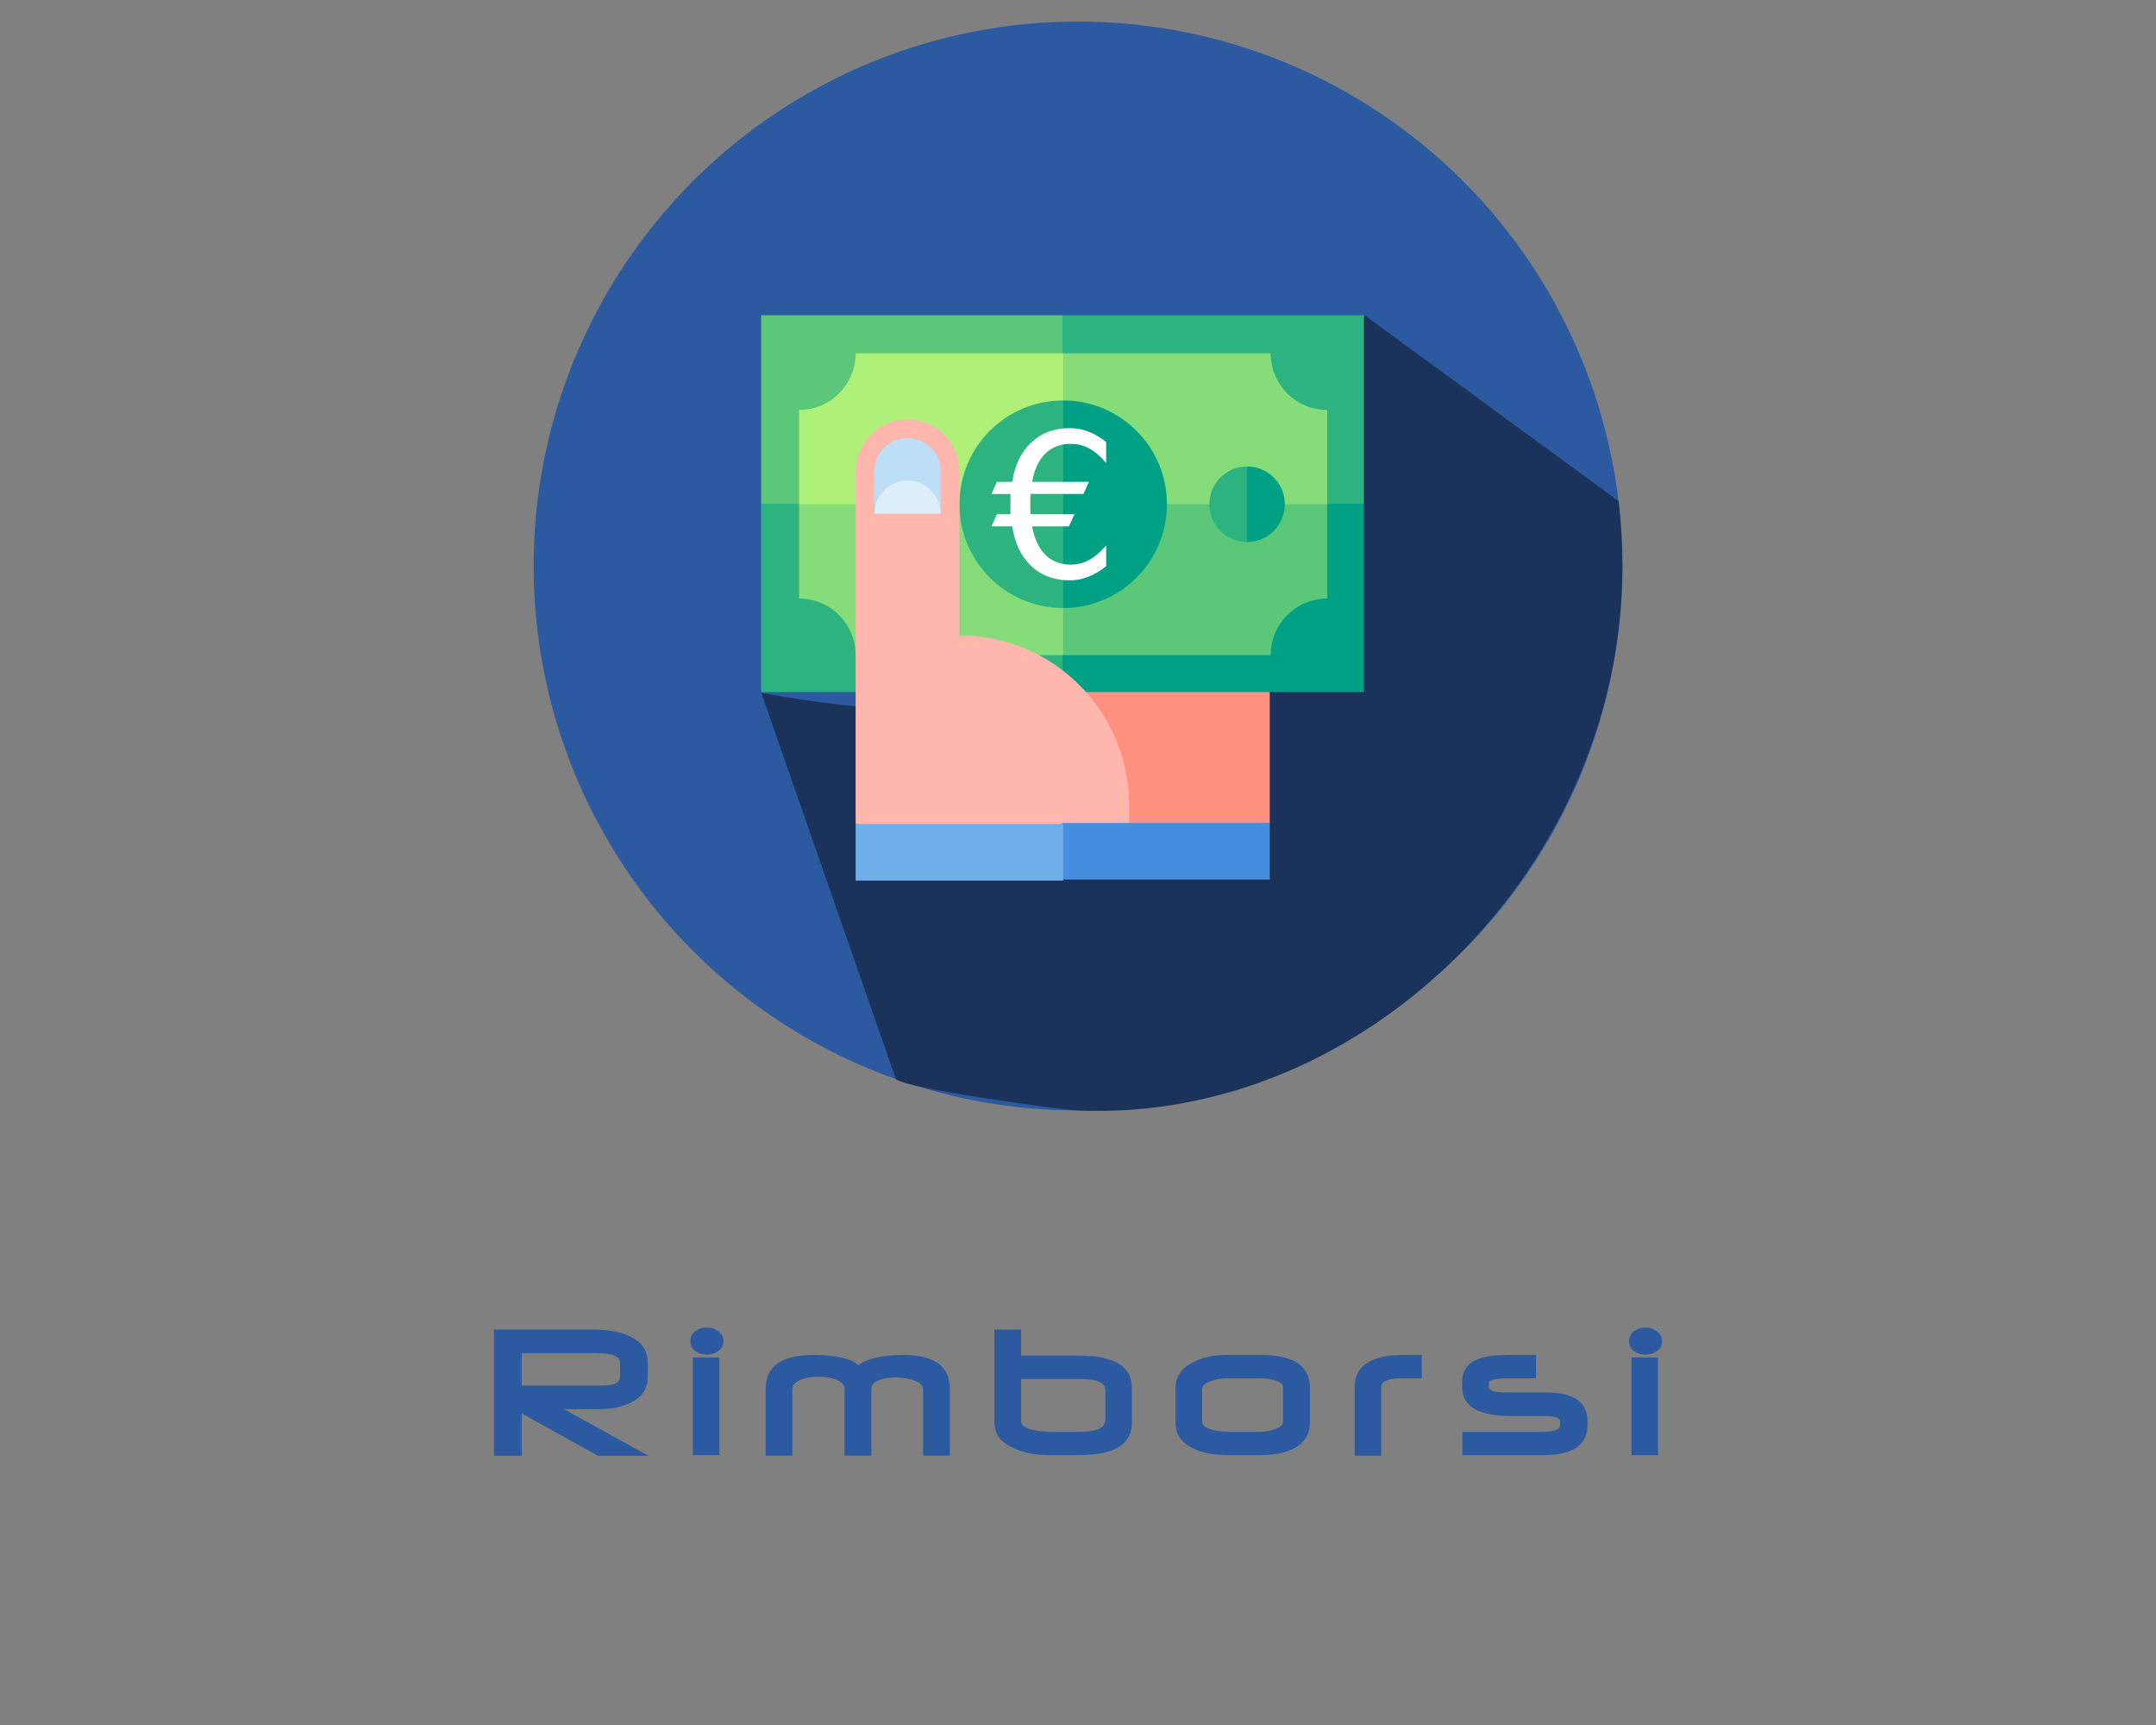 <?xml version="1.0" encoding="UTF-8" standalone="no"?>
<!-- Generator: Adobe Illustrator 19.0.0, SVG Export Plug-In . SVG Version: 6.00 Build 0)  -->

<svg
   version="1.1"
   id="Layer_1"
   x="0px"
   y="0px"
   viewBox="0 0 200 160"
   xml:space="preserve"
   sodipodi:docname="refunds_logo.svg"
   inkscape:version="1.2.2 (b0a8486541, 2022-12-01)"
   width="200"
   height="160"
   xmlns:inkscape="http://www.inkscape.org/namespaces/inkscape"
   xmlns:sodipodi="http://sodipodi.sourceforge.net/DTD/sodipodi-0.dtd"
   xmlns="http://www.w3.org/2000/svg"
   xmlns:svg="http://www.w3.org/2000/svg"><rect x="0" y="0" width="200" height="160" fill="#808080" stroke="none"/><defs
   id="defs53">










	
	






		
		
		
	
	
	
</defs><sodipodi:namedview
   id="namedview51"
   pagecolor="#ffffff"
   bordercolor="#000000"
   borderopacity="0.25"
   inkscape:showpageshadow="false"
   inkscape:pageopacity="0.0"
   inkscape:pagecheckerboard="0"
   inkscape:deskcolor="#d1d1d1"
   showgrid="false"
   inkscape:zoom="7.61875"
   inkscape:cx="95.684988"
   inkscape:cy="80"
   inkscape:window-width="2527"
   inkscape:window-height="1408"
   inkscape:window-x="33"
   inkscape:window-y="0"
   inkscape:window-maximized="1"
   inkscape:current-layer="Layer_1" />







<g
   id="g20">
</g>
<g
   id="g22">
</g>
<g
   id="g24">
</g>
<g
   id="g26">
</g>
<g
   id="g28">
</g>
<g
   id="g30">
</g>
<g
   id="g32">
</g>
<g
   id="g34">
</g>
<g
   id="g36">
</g>
<g
   id="g38">
</g>
<g
   id="g40">
</g>
<g
   id="g42">
</g>
<g
   id="g44">
</g>
<g
   id="g46">
</g>
<g
   id="g48">
</g>
<circle
   style="fill:#2c5aa0;fill-opacity:1;stroke-width:0.197"
   cx="100"
   cy="52.5"
   r="50.5"
   id="circle2" /><path
   style="fill:#1b335a;fill-opacity:1;stroke-width:0.197"
   d="M 150.141,46.473 126.623,29.269 c -24.049,21.291 -14.466,42.532 -56,35 L 83.103,100.089 C 84.144,100.998 98.351,102.928 100,103 c 26.623,1.164 50.5,-22.61 50.5,-50.5 0,-2.04 -0.124,-4.051 -0.359,-6.027 z"
   id="path4"
   sodipodi:nodetypes="ccccssc" /><g
   id="g20-0"
   transform="translate(-244.027,19.04)">
</g><g
   id="g22-6"
   transform="translate(-244.027,19.04)">
</g><g
   id="g24-1"
   transform="translate(-244.027,19.04)">
</g><g
   id="g26-5"
   transform="translate(-244.027,19.04)">
</g><g
   id="g28-5"
   transform="translate(-244.027,19.04)">
</g><g
   id="g30-4"
   transform="translate(-244.027,19.04)">
</g><g
   id="g32-7"
   transform="translate(-244.027,19.04)">
</g><g
   id="g34-6"
   transform="translate(-244.027,19.04)">
</g><g
   id="g36-5"
   transform="translate(-244.027,19.04)">
</g><g
   id="g38-6"
   transform="translate(-244.027,19.04)">
</g><g
   id="g40-9"
   transform="translate(-244.027,19.04)">
</g><g
   id="g42-3"
   transform="translate(-244.027,19.04)">
</g><g
   id="g44-7"
   transform="translate(-244.027,19.04)">
</g><g
   id="g46-4"
   transform="translate(-244.027,19.04)">
</g><g
   id="g48-5"
   transform="translate(-244.027,19.04)">
</g><g
   id="g714"
   transform="translate(-894.281,-113.692)">
</g><g
   id="g716"
   transform="translate(-894.281,-113.692)">
</g><g
   id="g718"
   transform="translate(-894.281,-113.692)">
</g><g
   id="g720"
   transform="translate(-894.281,-113.692)">
</g><g
   id="g722"
   transform="translate(-894.281,-113.692)">
</g><g
   id="g724"
   transform="translate(-894.281,-113.692)">
</g><g
   id="g726"
   transform="translate(-894.281,-113.692)">
</g><g
   id="g728"
   transform="translate(-894.281,-113.692)">
</g><g
   id="g730"
   transform="translate(-894.281,-113.692)">
</g><g
   id="g732"
   transform="translate(-894.281,-113.692)">
</g><g
   id="g734"
   transform="translate(-894.281,-113.692)">
</g><g
   id="g736"
   transform="translate(-894.281,-113.692)">
</g><g
   id="g738"
   transform="translate(-894.281,-113.692)">
</g><g
   id="g740"
   transform="translate(-894.281,-113.692)">
</g><g
   id="g742"
   transform="translate(-894.281,-113.692)">
</g><path
   d="m 60.16,135.037 h -4.676 l -7.091,-3.938 v 3.938 h -2.57 v -11.721 h 9.133 q 2.023,0 3.327,0.565 1.805,0.775 1.805,2.516 v 1.34 q 0,1.641 -1.659,2.406 -1.24,0.574 -3.099,0.574 h -2.99 z m -2.643,-7.283 v -1.404 q 0,-0.839 -2.251,-0.839 h -6.872 v 3.008 h 7.328 q 1.796,0 1.796,-0.766 z"
   id="path1321"
   style="font-size:18.667px;font-family:Neuropolitical;-inkscape-font-specification:Neuropolitical;letter-spacing:3px;fill:#2c5aa0;stroke-width:2;stroke-linecap:round;stroke-linejoin:round" /><path
   d="m 67.107,124.419 q 0,0.574 -0.501,0.921 -0.438,0.31 -1.039,0.31 -0.611,0 -1.039,-0.31 -0.483,-0.355 -0.483,-0.948 0,-0.592 0.483,-0.939 0.428,-0.319 1.039,-0.319 0.602,0 1.048,0.337 0.492,0.365 0.492,0.948 z m -0.374,10.546 h -2.461 v -9.06 h 2.461 z"
   id="path1318"
   style="font-size:18.667px;font-family:Neuropolitical;-inkscape-font-specification:Neuropolitical;letter-spacing:3px;fill:#2c5aa0;stroke-width:2;stroke-linecap:round;stroke-linejoin:round" /><path
   d="m 88.108,135.019 h -2.479 v -6.161 q 0,-0.574 -1.039,-0.884 -0.738,-0.21 -1.531,-0.21 -0.784,0 -1.376,0.201 -0.857,0.273 -0.857,0.866 v 6.189 h -2.488 v -6.207 q 0,-0.602 -0.939,-0.902 -0.665,-0.219 -1.458,-0.219 -0.82,0 -1.495,0.228 -0.948,0.319 -0.948,0.957 v 6.143 h -2.47 v -6.216 q 0,-3.126 4.466,-3.126 3.063,0 4.138,0.948 1.267,-0.948 4.165,-0.948 4.311,0 4.311,3.126 z"
   id="path1315"
   style="font-size:18.667px;font-family:Neuropolitical;-inkscape-font-specification:Neuropolitical;letter-spacing:3px;fill:#2c5aa0;stroke-width:2;stroke-linecap:round;stroke-linejoin:round" /><path
   d="m 104.999,131.938 q 0,3.026 -4.822,3.026 h -2.953 q -1.759,0 -3.163,-0.629 -1.814,-0.82 -1.814,-2.352 v -8.659 h 2.47 v 2.424 h 5.46 q 4.822,0 4.822,2.98 z m -2.461,-0.246 v -2.744 q 0,-1.039 -2.324,-1.039 h -5.496 v 3.883 q 0,0.574 1.103,0.839 0.738,0.173 1.632,0.173 h 2.744 q 2.342,0 2.342,-1.112 z"
   id="path1312"
   style="font-size:18.667px;font-family:Neuropolitical;-inkscape-font-specification:Neuropolitical;letter-spacing:3px;fill:#2c5aa0;stroke-width:2;stroke-linecap:round;stroke-linejoin:round" /><path
   d="m 121.516,131.975 q 0,1.622 -1.549,2.397 -1.185,0.592 -2.99,0.592 h -3.199 q -1.805,0 -3.072,-0.602 -1.659,-0.784 -1.659,-2.388 v -3.217 q 0,-1.586 1.65,-2.424 1.303,-0.656 3.072,-0.656 h 3.208 q 4.539,0 4.539,3.063 z m -2.497,-0.091 v -3.181 q 0,-0.474 -0.829,-0.693 -0.574,-0.164 -1.267,-0.164 h -3.126 q -0.665,0 -1.349,0.219 -0.93,0.283 -0.93,0.784 v 3.035 q 0,0.483 0.957,0.738 0.684,0.182 1.331,0.182 h 3.126 q 0.565,0 1.23,-0.21 0.857,-0.273 0.857,-0.711 z"
   id="path1309"
   style="font-size:18.667px;font-family:Neuropolitical;-inkscape-font-specification:Neuropolitical;letter-spacing:3px;fill:#2c5aa0;stroke-width:2;stroke-linecap:round;stroke-linejoin:round" /><path
   d="m 131.889,127.846 h -1.896 q -1.859,0 -1.859,0.811 v 6.371 h -2.47 v -6.371 q 0,-2.98 4.557,-2.98 h 1.668 z"
   id="path1306"
   style="font-size:18.667px;font-family:Neuropolitical;-inkscape-font-specification:Neuropolitical;letter-spacing:3px;fill:#2c5aa0;stroke-width:2;stroke-linecap:round;stroke-linejoin:round" /><path
   d="m 147.258,132.193 q 0,2.771 -4.083,2.771 h -7.51 v -2.16 h 7.52 q 1.531,0 1.531,-0.611 v -0.328 q 0,-0.52 -1.367,-0.52 h -3.126 q -4.585,0 -4.585,-2.68 v -0.474 q 0,-1.577 1.522,-2.151 0.957,-0.365 2.853,-0.365 h 2.479 v 2.169 h -2.397 q -1.987,0 -1.987,0.41 v 0.392 q 0,0.392 0.911,0.483 0.246,0.027 1.212,0.027 h 3.19 q 3.837,0 3.837,2.634 z"
   id="path1303"
   style="font-size:18.667px;font-family:Neuropolitical;-inkscape-font-specification:Neuropolitical;letter-spacing:3px;fill:#2c5aa0;stroke-width:2;stroke-linecap:round;stroke-linejoin:round" /><path
   d="m 154.177,124.419 q 0,0.574 -0.501,0.921 -0.438,0.31 -1.039,0.31 -0.611,0 -1.039,-0.31 -0.483,-0.355 -0.483,-0.948 0,-0.592 0.483,-0.939 0.428,-0.319 1.039,-0.319 0.602,0 1.048,0.337 0.492,0.365 0.492,0.948 z m -0.374,10.546 h -2.461 v -9.06 h 2.461 z"
   id="path1300"
   style="font-size:18.667px;font-family:Neuropolitical;-inkscape-font-specification:Neuropolitical;letter-spacing:3px;fill:#2c5aa0;stroke-width:2;stroke-linecap:round;stroke-linejoin:round" /><polygon
   style="fill:#ff9080;fill-opacity:1"
   points="256,272.7 232.626,439.657 378.435,411.27 378.435,272.7 "
   id="polygon1555"
   transform="matrix(0.157,0,0,0.157,58.373,11.769)" /><polygon
   style="fill:#00a085"
   points="222.609,155.826 434.087,222.609 434.087,333.913 256,333.913 "
   id="polygon1557"
   transform="matrix(0.157,0,0,0.157,58.373,11.769)" /><polygon
   style="fill:#2db37f"
   points="256,111.304 434.087,111.304 434.087,222.609 222.609,222.609 "
   id="polygon1559"
   transform="matrix(0.157,0,0,0.157,58.373,11.769)" /><path
   style="fill:#5ac779;stroke-width:0.157"
   d="M 117.873,60.769 H 98.623 l -5.25,-21 29.75,7 v 8.75 c -2.9,0 -5.25,2.35 -5.25,5.25 z"
   id="path1561" /><path
   style="fill:#85dc79;stroke-width:0.157"
   d="M 123.123,46.769 H 93.373 L 98.623,32.769 h 19.25 c 0,2.9 2.35,5.25 5.25,5.25 z"
   id="path1563" /><polygon
   style="fill:#2db37f"
   points="77.913,222.609 77.913,333.913 256,333.913 256,311.652 222.609,155.826 "
   id="polygon1565"
   transform="matrix(0.157,0,0,0.157,58.373,11.769)" /><polygon
   style="fill:#5ac779"
   points="77.913,111.304 77.913,222.609 233.739,222.609 256,133.565 256,111.304 "
   id="polygon1567"
   transform="matrix(0.157,0,0,0.157,58.373,11.769)" /><path
   style="fill:#85dc79;stroke-width:0.157"
   d="M 79.373,60.769 H 98.623 V 39.769 l -24.5,7 v 8.75 c 2.9,0 5.25,2.35 5.25,5.25 z"
   id="path1569" /><path
   style="fill:#aff078;stroke-width:0.157"
   d="M 74.123,46.769 H 98.623 V 32.769 H 79.373 c 0,2.9 -2.35,5.25 -5.25,5.25 z"
   id="path1571" /><path
   style="fill:#00a085;stroke-width:0.157"
   d="m 98.623,37.144 -5.44,9.625 5.44,9.625 c 5.316,0 9.625,-4.309 9.625,-9.625 0,-5.316 -4.309,-9.625 -9.625,-9.625 z"
   id="path1573" /><path
   style="fill:#2db37f;stroke-width:0.157"
   d="m 88.998,46.769 c 0,5.316 4.309,9.625 9.625,9.625 V 37.144 c -5.316,0 -9.625,4.309 -9.625,9.625 z"
   id="path1575" /><path
   style="fill:#ffb7ad;stroke-width:0.157;fill-opacity:1"
   d="m 88.998,58.932 c 0,-7.615 0,-15.225 0,-15.225 0,-2.657 -2.155,-4.813 -4.813,-4.813 -2.657,0 -4.813,2.155 -4.813,4.813 v 32.725 l 25.375,4.907 v -6.657 c 1.6e-4,-8.699 -7.051,-15.75 -15.75,-15.75 z"
   id="path1577" /><path
   style="fill:#bcdef7;stroke-width:0.157"
   d="m 81.123,43.644 v 4 l 3.062,-1 3.062,1 v -4.002 c 0,-1.652 -1.374,-2.998 -3.062,-2.998 -1.689,0 -3.062,1.346 -3.062,3 z"
   id="path1579" /><path
   style="fill:#ddeffb;stroke-width:0.157"
   d="m 81.123,47.644 6.125,-0.002 c 0,-1.687 -1.374,-3.061 -3.062,-3.061 -1.689,0 -3.063,1.374 -3.063,3.062 z"
   id="path1581" /><polygon
   style="fill:#458fde"
   points="378.435,444.661 378.435,411.27 256,411.27 232.626,427.965 256,444.661 "
   id="polygon1587"
   transform="matrix(0.157,0,0,0.157,58.373,11.769)" /><rect
   x="79.373"
   y="76.432"
   style="fill:#6faee8;stroke-width:0.157"
   width="19.25"
   height="5.25"
   id="rect1591" /><path
   style="fill:#00a085;stroke-width:0.157"
   d="m 115.686,43.269 -1.978,3.5 1.978,3.5 c 1.933,0 3.5,-1.567 3.5,-3.5 0,-1.933 -1.567,-3.5 -3.5,-3.5 z"
   id="path1593" /><path
   style="fill:#2db37f;stroke-width:0.157"
   d="m 112.186,46.769 c 0,1.933 1.567,3.5 3.5,3.5 v -7 c -1.933,0 -3.5,1.567 -3.5,3.5 z"
   id="path1595" /><g
   id="g1601"
   transform="matrix(0.221,0,0,0.221,-168.895,20.198)">
</g><g
   id="g1603"
   transform="matrix(0.221,0,0,0.221,-168.895,20.198)">
</g><g
   id="g1605"
   transform="matrix(0.221,0,0,0.221,-168.895,20.198)">
</g><g
   id="g1607"
   transform="matrix(0.221,0,0,0.221,-168.895,20.198)">
</g><g
   id="g1609"
   transform="matrix(0.221,0,0,0.221,-168.895,20.198)">
</g><g
   id="g1611"
   transform="matrix(0.221,0,0,0.221,-168.895,20.198)">
</g><g
   id="g1613"
   transform="matrix(0.221,0,0,0.221,-168.895,20.198)">
</g><g
   id="g1615"
   transform="matrix(0.221,0,0,0.221,-168.895,20.198)">
</g><g
   id="g1617"
   transform="matrix(0.221,0,0,0.221,-168.895,20.198)">
</g><g
   id="g1619"
   transform="matrix(0.221,0,0,0.221,-168.895,20.198)">
</g><g
   id="g1621"
   transform="matrix(0.221,0,0,0.221,-168.895,20.198)">
</g><g
   id="g1623"
   transform="matrix(0.221,0,0,0.221,-168.895,20.198)">
</g><g
   id="g1625"
   transform="matrix(0.221,0,0,0.221,-168.895,20.198)">
</g><g
   id="g1627"
   transform="matrix(0.221,0,0,0.221,-168.895,20.198)">
</g><g
   id="g1629"
   transform="matrix(0.221,0,0,0.221,-168.895,20.198)">
</g><g
   aria-label="€"
   id="text1961"
   style="font-size:18.667px;font-family:Neuropolitical;-inkscape-font-specification:Neuropolitical;fill:#ffffff;stroke-width:2;stroke-linecap:round;stroke-linejoin:round"><path
     d="m 102.612,41.004 v 1.941 q -0.829,-0.957 -1.604,-1.367 -0.766,-0.41 -1.695,-0.41 -1.431,0 -2.352,0.911 -0.921,0.911 -1.212,2.616 h 5.259 l -0.501,1.121 h -4.904 q -0.018,0.219 -0.027,0.428 0,0.21 0,0.529 0,0.292 0,0.501 0.009,0.21 0.027,0.428 h 4.065 l -0.51,1.121 h -3.409 q 0.292,1.704 1.212,2.625 0.921,0.921 2.352,0.921 0.93,0 1.695,-0.41 0.775,-0.41 1.604,-1.367 v 1.923 q -0.811,0.656 -1.659,0.984 -0.839,0.328 -1.714,0.328 -2.16,0 -3.573,-1.322 -1.404,-1.322 -1.768,-3.682 h -1.923 l 0.501,-1.121 h 1.267 q 0,-0.21 -0.009,-0.419 0,-0.219 0,-0.51 0,-0.319 0,-0.529 0.009,-0.219 0.009,-0.428 h -1.768 l 0.501,-1.121 h 1.422 q 0.365,-2.342 1.777,-3.664 1.413,-1.322 3.564,-1.322 0.893,0 1.732,0.328 0.848,0.319 1.641,0.966 z"
     id="path2071" /></g></svg>
